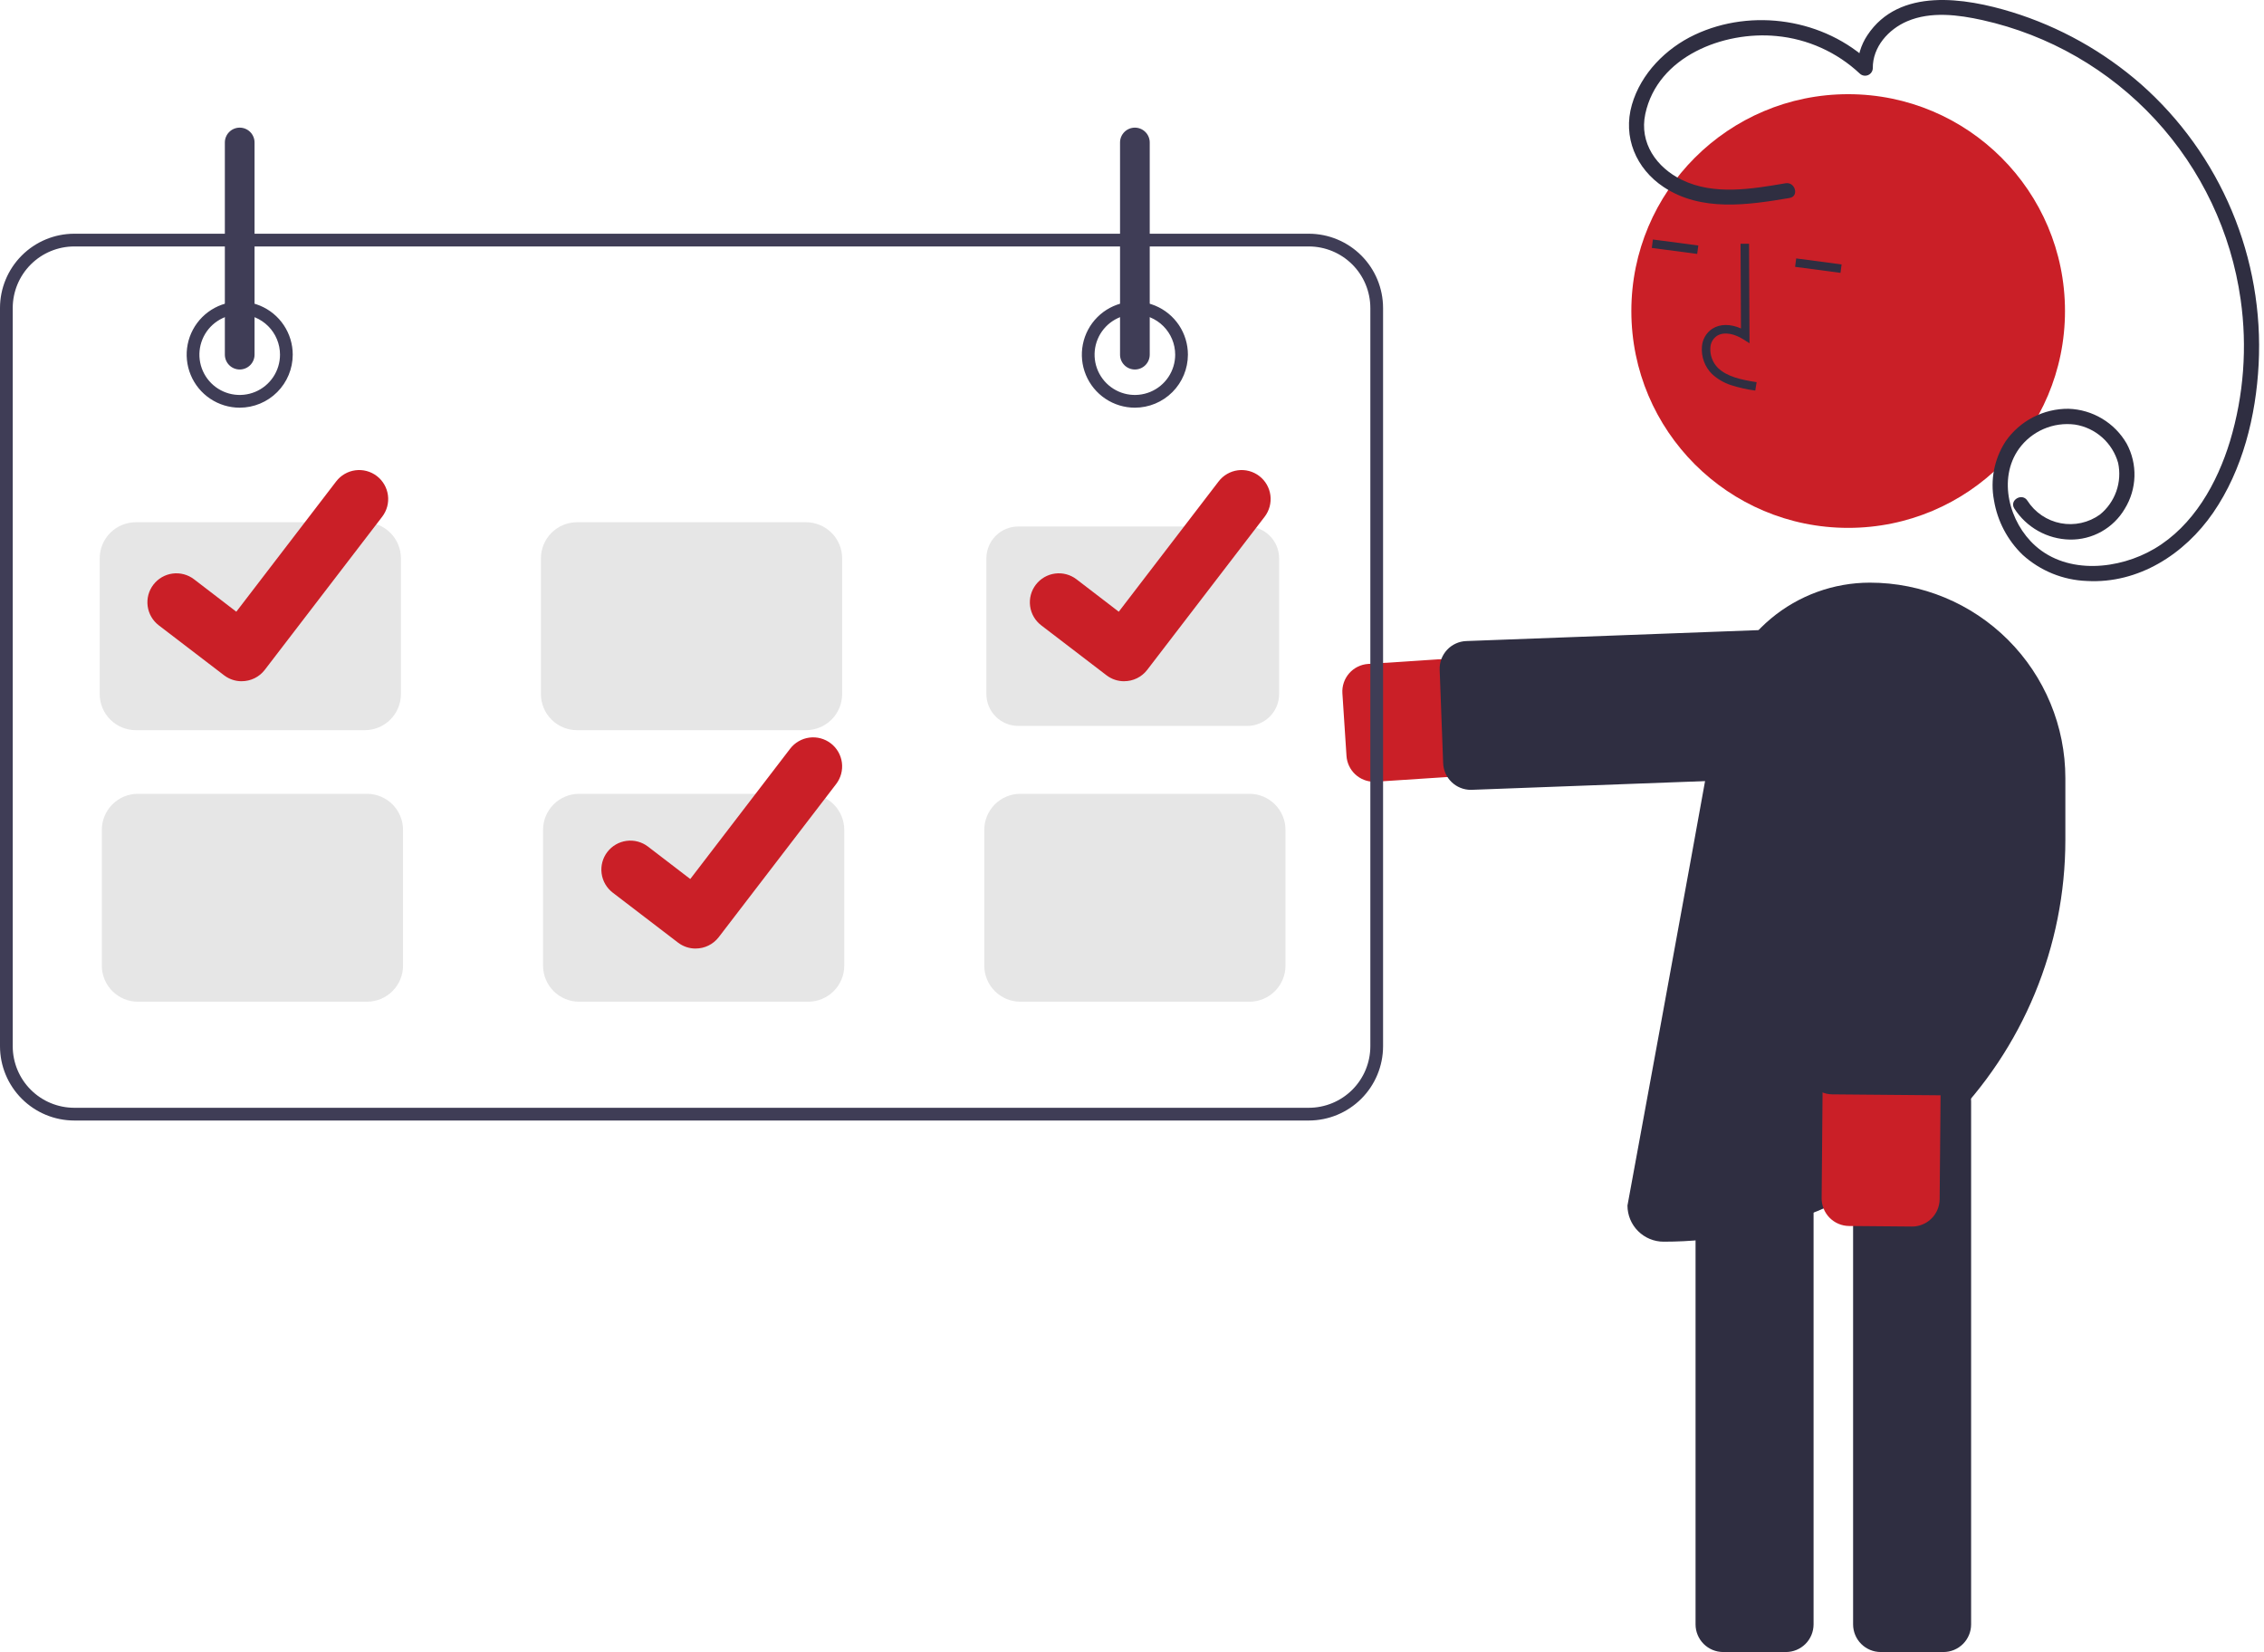 <svg width="233" height="170" viewBox="0 0 233 170" fill="none" xmlns="http://www.w3.org/2000/svg">
<g id="undraw_schedule_meeting_52nu (1)" clip-path="url(#clip0_2387_1458)">
<path id="Vector" d="M141.409 80.447C140.688 80.445 139.994 80.17 139.468 79.677C138.942 79.183 138.623 78.508 138.575 77.788L138.153 71.345C138.104 70.592 138.356 69.85 138.853 69.283C139.351 68.716 140.053 68.37 140.805 68.321L191.291 65.014C192.897 64.91 194.479 65.449 195.689 66.511C196.899 67.573 197.638 69.072 197.743 70.678C197.848 72.284 197.311 73.867 196.25 75.078C195.189 76.288 193.691 77.028 192.084 77.134L141.599 80.44C141.536 80.445 141.472 80.447 141.409 80.447Z" fill="#CA1F27"/>
<path id="Vector_2" d="M151.364 81.278C150.629 81.276 149.922 80.99 149.393 80.48C148.863 79.97 148.552 79.274 148.523 78.54L148.163 68.915C148.15 68.541 148.209 68.169 148.339 67.819C148.469 67.469 148.667 67.148 148.921 66.874C149.175 66.6 149.48 66.379 149.82 66.224C150.159 66.068 150.526 65.981 150.899 65.967L192.415 64.415C193.169 64.387 193.903 64.659 194.455 65.172C195.008 65.686 195.335 66.397 195.363 67.151L195.723 76.776C195.737 77.149 195.677 77.521 195.547 77.871C195.417 78.222 195.22 78.543 194.965 78.816C194.711 79.09 194.406 79.311 194.066 79.467C193.727 79.623 193.36 79.71 192.987 79.724L151.471 81.275C151.436 81.277 151.4 81.278 151.364 81.278Z" fill="#2F2E41"/>
<path id="Vector_3" d="M200.013 170H193.556C192.802 169.999 192.079 169.699 191.546 169.166C191.012 168.633 190.713 167.91 190.712 167.156V113.334C190.713 112.58 191.012 111.857 191.546 111.324C192.079 110.791 192.802 110.491 193.556 110.49H200.013C200.767 110.491 201.49 110.791 202.023 111.324C202.557 111.857 202.857 112.58 202.857 113.334V167.156C202.857 167.91 202.557 168.633 202.023 169.166C201.49 169.699 200.767 169.999 200.013 170Z" fill="#2F2E41"/>
<path id="Vector_4" d="M183.8 170H177.342C176.588 169.999 175.865 169.699 175.332 169.166C174.799 168.633 174.499 167.91 174.498 167.156V113.334C174.499 112.58 174.799 111.857 175.332 111.324C175.865 110.791 176.588 110.491 177.342 110.49H183.8C184.554 110.491 185.276 110.791 185.81 111.324C186.343 111.857 186.643 112.58 186.644 113.334V167.156C186.643 167.91 186.343 168.633 185.81 169.166C185.276 169.699 184.554 169.999 183.8 170Z" fill="#2F2E41"/>
<path id="Vector_5" d="M190.205 54.32C202.529 54.32 212.519 44.33 212.519 32.006C212.519 19.683 202.529 9.692 190.205 9.692C177.882 9.692 167.891 19.683 167.891 32.006C167.891 44.33 177.882 54.32 190.205 54.32Z" fill="#CA1F27"/>
<path id="Vector_6" d="M178.127 39.625C177.409 39.389 176.75 39.003 176.194 38.491C175.826 38.126 175.542 37.684 175.363 37.197C175.183 36.711 175.112 36.191 175.154 35.674C175.178 35.305 175.286 34.947 175.47 34.628C175.655 34.308 175.911 34.035 176.219 33.831C177.017 33.319 178.084 33.318 179.17 33.797L179.129 25.086L180.004 25.081L180.053 35.322L179.378 34.898C178.597 34.407 177.48 34.062 176.691 34.568C176.496 34.702 176.335 34.878 176.219 35.085C176.104 35.291 176.037 35.521 176.025 35.757C175.996 36.142 176.05 36.529 176.183 36.892C176.317 37.254 176.527 37.584 176.799 37.858C177.765 38.781 179.175 39.069 180.782 39.328L180.644 40.191C179.79 40.078 178.947 39.889 178.127 39.625Z" fill="#2F2E41"/>
<path id="Vector_7" d="M170.109 24.646L169.995 25.514L174.667 26.131L174.782 25.263L170.109 24.646Z" fill="#2F2E41"/>
<path id="Vector_8" d="M184.857 26.593L184.742 27.46L189.415 28.077L189.529 27.21L184.857 26.593Z" fill="#2F2E41"/>
<path id="Vector_9" d="M171.21 127.774C170.224 127.773 169.279 127.381 168.582 126.684C167.884 125.987 167.492 125.041 167.491 124.055C167.491 124.055 173.42 91.886 176.808 73.031C177.467 69.365 179.393 66.047 182.25 63.657C185.108 61.267 188.714 59.958 192.439 59.957C197.775 59.957 202.892 62.077 206.664 65.85C210.437 69.623 212.557 74.74 212.557 80.075V86.428C212.557 97.394 208.201 107.91 200.447 115.664C192.693 123.418 182.176 127.774 171.21 127.774Z" fill="#2F2E41"/>
<path id="Vector_10" d="M199.363 124.554C199.134 125.053 198.766 125.475 198.303 125.77C197.839 126.065 197.301 126.22 196.752 126.215L190.294 126.159C189.921 126.156 189.552 126.079 189.208 125.933C188.864 125.787 188.552 125.575 188.29 125.309C188.029 125.043 187.822 124.727 187.682 124.381C187.542 124.035 187.472 123.664 187.475 123.291L187.914 72.699C187.92 71.901 188.084 71.113 188.395 70.378C188.707 69.644 189.16 68.978 189.728 68.419C190.297 67.859 190.971 67.417 191.71 67.118C192.45 66.819 193.241 66.669 194.039 66.676C194.837 66.683 195.625 66.847 196.359 67.159C197.094 67.471 197.759 67.924 198.319 68.493C198.878 69.062 199.319 69.736 199.618 70.476C199.916 71.215 200.066 72.007 200.059 72.805L199.62 123.396C199.617 123.796 199.529 124.191 199.363 124.554Z" fill="#CA1F27"/>
<path id="Vector_11" d="M202.216 111.048C201.987 111.547 201.619 111.97 201.155 112.264C200.692 112.559 200.154 112.714 199.604 112.71L188.575 112.614C187.821 112.606 187.1 112.3 186.572 111.763C186.043 111.225 185.75 110.499 185.756 109.745L186.116 68.203C186.119 67.829 186.196 67.46 186.342 67.116C186.488 66.772 186.7 66.46 186.966 66.199C187.232 65.937 187.548 65.73 187.894 65.59C188.24 65.45 188.611 65.38 188.984 65.383L200.014 65.479C200.387 65.482 200.757 65.559 201.1 65.705C201.444 65.851 201.756 66.063 202.018 66.329C202.279 66.596 202.486 66.911 202.626 67.257C202.766 67.603 202.836 67.974 202.833 68.347L202.473 109.89C202.47 110.29 202.382 110.685 202.216 111.048Z" fill="#2F2E41"/>
<path id="Vector_12" d="M183.765 18.858C180.287 19.448 176.405 20.123 173.092 18.51C170.483 17.241 168.69 14.706 169.326 11.728C170.59 5.8 177.376 3.18 182.829 3.709C186.036 4.008 189.052 5.368 191.4 7.573C191.512 7.679 191.651 7.75 191.802 7.777C191.953 7.805 192.108 7.789 192.25 7.73C192.392 7.672 192.513 7.573 192.6 7.447C192.687 7.32 192.736 7.172 192.74 7.018C192.716 4.831 194.353 3.006 196.292 2.182C198.719 1.15 201.54 1.519 204.035 2.071C210.862 3.593 217.062 7.162 221.808 12.3C226.553 17.437 229.619 23.9 230.597 30.826C231.291 35.702 230.919 40.67 229.505 45.388C228.181 49.736 225.736 54.107 221.712 56.473C218.085 58.605 212.811 59.154 209.464 56.163C206.784 53.767 205.575 49.288 207.775 46.188C208.423 45.289 209.302 44.583 210.319 44.143C211.336 43.703 212.453 43.547 213.552 43.691C214.591 43.855 215.561 44.314 216.347 45.013C217.133 45.712 217.702 46.622 217.987 47.635C218.195 48.608 218.131 49.619 217.801 50.557C217.47 51.495 216.887 52.324 216.115 52.951C215.538 53.366 214.882 53.659 214.188 53.812C213.494 53.965 212.776 53.975 212.078 53.842C211.38 53.709 210.717 53.435 210.128 53.037C209.539 52.639 209.038 52.125 208.654 51.527C208.121 50.672 206.763 51.458 207.299 52.319C207.915 53.282 208.758 54.078 209.755 54.637C210.752 55.196 211.871 55.501 213.014 55.524C214.153 55.545 215.277 55.263 216.27 54.706C217.264 54.15 218.092 53.339 218.67 52.357C219.289 51.355 219.633 50.207 219.668 49.03C219.703 47.852 219.427 46.687 218.868 45.65C218.257 44.592 217.387 43.708 216.339 43.081C215.291 42.453 214.1 42.103 212.88 42.064C211.613 42.054 210.364 42.352 209.238 42.933C208.113 43.513 207.146 44.359 206.42 45.396C205.245 47.192 204.812 49.373 205.211 51.481C205.565 53.624 206.602 55.596 208.169 57.102C209.983 58.744 212.318 59.694 214.763 59.784C220.083 60.087 224.833 57.022 227.767 52.762C230.812 48.341 232.174 42.794 232.448 37.49C232.727 32.084 231.784 26.685 229.688 21.695C227.592 16.704 224.398 12.25 220.342 8.665C216.485 5.289 211.962 2.762 207.065 1.247C202.218 -0.238 195.45 -1.32 192.177 3.632C191.511 4.635 191.161 5.814 191.17 7.018L192.51 6.464C187.774 1.938 180.329 0.794 174.415 3.576C171.445 4.973 168.87 7.572 167.947 10.775C166.989 14.099 168.374 17.361 171.215 19.246C175.081 21.812 179.876 21.102 184.182 20.371C185.175 20.202 184.754 18.69 183.765 18.858Z" fill="#2F2E41"/>
<path id="Vector_13" d="M134.698 115.305H7.641C5.615 115.303 3.673 114.497 2.241 113.065C0.808 111.632 0.002 109.69 0 107.664V31.692C0.002 29.666 0.808 27.724 2.241 26.291C3.673 24.859 5.615 24.053 7.641 24.051H134.698C136.724 24.053 138.666 24.859 140.099 26.291C141.531 27.724 142.337 29.666 142.339 31.692V107.664C142.337 109.69 141.531 111.632 140.099 113.065C138.666 114.497 136.724 115.303 134.698 115.305ZM7.641 25.361C5.962 25.363 4.353 26.03 3.166 27.217C1.979 28.404 1.312 30.013 1.31 31.692V107.664C1.312 109.343 1.979 110.952 3.166 112.139C4.353 113.326 5.962 113.993 7.641 113.995H134.698C136.377 113.993 137.986 113.326 139.173 112.139C140.36 110.952 141.027 109.343 141.029 107.664V31.692C141.027 30.013 140.36 28.404 139.173 27.217C137.986 26.03 136.377 25.363 134.698 25.361H7.641Z" fill="#3F3D56"/>
<path id="Vector_14" d="M24.669 41.952C23.59 41.952 22.535 41.632 21.637 41.032C20.739 40.433 20.04 39.58 19.627 38.583C19.214 37.586 19.106 36.489 19.316 35.43C19.527 34.371 20.047 33.399 20.81 32.635C21.573 31.872 22.546 31.352 23.605 31.142C24.663 30.931 25.761 31.039 26.758 31.452C27.755 31.865 28.608 32.565 29.207 33.462C29.807 34.36 30.127 35.415 30.127 36.495C30.125 37.941 29.55 39.329 28.527 40.352C27.503 41.375 26.116 41.951 24.669 41.952ZM24.669 32.347C23.849 32.347 23.047 32.59 22.365 33.046C21.683 33.501 21.151 34.149 20.837 34.907C20.523 35.665 20.441 36.499 20.601 37.304C20.761 38.108 21.156 38.847 21.736 39.428C22.316 40.008 23.055 40.403 23.86 40.563C24.665 40.723 25.499 40.641 26.257 40.327C27.015 40.013 27.662 39.481 28.118 38.799C28.574 38.117 28.817 37.315 28.817 36.495C28.816 35.395 28.378 34.34 27.601 33.563C26.823 32.785 25.769 32.348 24.669 32.347Z" fill="#3F3D56"/>
<path id="Vector_15" d="M116.797 41.952C115.717 41.952 114.662 41.632 113.764 41.032C112.867 40.433 112.167 39.58 111.754 38.583C111.341 37.586 111.233 36.489 111.444 35.43C111.654 34.371 112.174 33.399 112.937 32.635C113.701 31.872 114.673 31.352 115.732 31.142C116.791 30.931 117.888 31.039 118.885 31.452C119.883 31.865 120.735 32.565 121.335 33.462C121.934 34.36 122.254 35.415 122.254 36.495C122.253 37.941 121.677 39.329 120.654 40.352C119.631 41.375 118.244 41.951 116.797 41.952ZM116.797 32.347C115.976 32.347 115.174 32.59 114.492 33.046C113.81 33.501 113.278 34.149 112.964 34.907C112.651 35.665 112.568 36.499 112.728 37.304C112.889 38.108 113.284 38.847 113.864 39.428C114.444 40.008 115.183 40.403 115.987 40.563C116.792 40.723 117.626 40.641 118.384 40.327C119.142 40.013 119.79 39.481 120.246 38.799C120.701 38.117 120.945 37.315 120.945 36.495C120.943 35.395 120.506 34.34 119.728 33.563C118.951 32.785 117.896 32.348 116.797 32.347Z" fill="#3F3D56"/>
<path id="Vector_16" d="M37.55 75.136H13.972C12.988 75.135 12.045 74.743 11.349 74.047C10.653 73.352 10.262 72.408 10.261 71.424V57.453C10.262 56.469 10.653 55.525 11.349 54.83C12.045 54.134 12.988 53.742 13.972 53.741H37.55C38.533 53.742 39.477 54.134 40.173 54.83C40.868 55.525 41.26 56.469 41.261 57.453V71.424C41.26 72.408 40.868 73.352 40.173 74.047C39.477 74.743 38.533 75.135 37.55 75.136Z" fill="#E6E6E6"/>
<path id="Vector_17" d="M82.958 75.136H59.381C58.397 75.135 57.453 74.743 56.758 74.047C56.062 73.352 55.671 72.408 55.669 71.424V57.453C55.671 56.469 56.062 55.525 56.758 54.83C57.453 54.134 58.397 53.742 59.381 53.741H82.958C83.942 53.742 84.886 54.134 85.581 54.83C86.277 55.525 86.668 56.469 86.67 57.453V71.424C86.668 72.408 86.277 73.352 85.581 74.047C84.886 74.743 83.942 75.135 82.958 75.136Z" fill="#E6E6E6"/>
<path id="Vector_18" d="M104.79 54.178C103.921 54.179 103.089 54.524 102.475 55.138C101.861 55.752 101.516 56.584 101.515 57.452V71.424C101.516 72.293 101.861 73.125 102.475 73.739C103.089 74.353 103.921 74.698 104.79 74.699H128.367C129.235 74.698 130.068 74.353 130.682 73.739C131.296 73.125 131.641 72.293 131.642 71.424V57.452C131.641 56.584 131.296 55.752 130.682 55.138C130.068 54.524 129.235 54.179 128.367 54.178H104.79Z" fill="#E6E6E6"/>
<path id="Vector_19" d="M37.768 103.08H14.19C13.206 103.078 12.263 102.687 11.567 101.991C10.872 101.296 10.48 100.352 10.479 99.368V85.396C10.48 84.412 10.872 83.469 11.567 82.773C12.263 82.078 13.206 81.686 14.19 81.685H37.768C38.752 81.686 39.695 82.078 40.391 82.773C41.087 83.469 41.478 84.412 41.479 85.396V99.368C41.478 100.352 41.087 101.296 40.391 101.991C39.695 102.687 38.752 103.078 37.768 103.08Z" fill="#E6E6E6"/>
<path id="Vector_20" d="M83.177 103.08H59.599C58.615 103.078 57.672 102.687 56.976 101.991C56.28 101.296 55.889 100.352 55.888 99.368V85.396C55.889 84.412 56.28 83.469 56.976 82.773C57.672 82.078 58.615 81.686 59.599 81.685H83.177C84.161 81.686 85.104 82.078 85.8 82.773C86.496 83.469 86.887 84.412 86.888 85.396V99.368C86.887 100.352 86.496 101.296 85.8 101.991C85.104 102.687 84.161 103.078 83.177 103.08Z" fill="#E6E6E6"/>
<path id="Vector_21" d="M128.586 103.08H105.008C104.024 103.078 103.081 102.687 102.385 101.991C101.689 101.296 101.298 100.352 101.297 99.368V85.396C101.298 84.412 101.689 83.469 102.385 82.773C103.081 82.078 104.024 81.686 105.008 81.685H128.586C129.57 81.686 130.513 82.078 131.209 82.773C131.904 83.469 132.296 84.412 132.297 85.396V99.368C132.296 100.352 131.904 101.296 131.209 101.991C130.513 102.687 129.57 103.078 128.586 103.08Z" fill="#E6E6E6"/>
<path id="Vector_22" d="M24.669 38.023C24.264 38.022 23.876 37.861 23.589 37.575C23.303 37.288 23.142 36.9 23.141 36.495V14.663C23.141 14.258 23.302 13.869 23.589 13.583C23.875 13.296 24.264 13.135 24.669 13.135C25.075 13.135 25.463 13.296 25.75 13.583C26.036 13.869 26.197 14.258 26.197 14.663V36.495C26.197 36.9 26.036 37.288 25.749 37.575C25.463 37.861 25.074 38.022 24.669 38.023Z" fill="#3F3D56"/>
<path id="Vector_23" d="M116.797 38.023C116.392 38.022 116.003 37.861 115.717 37.575C115.43 37.288 115.269 36.9 115.269 36.495V14.663C115.269 14.258 115.43 13.869 115.716 13.583C116.003 13.296 116.391 13.135 116.797 13.135C117.202 13.135 117.591 13.296 117.877 13.583C118.164 13.869 118.325 14.258 118.325 14.663V36.495C118.324 36.9 118.163 37.288 117.877 37.575C117.59 37.861 117.202 38.022 116.797 38.023Z" fill="#3F3D56"/>
<path id="Path 395" d="M24.869 70.102C24.227 70.103 23.601 69.895 23.087 69.51L23.055 69.486L16.339 64.348C15.711 63.867 15.3 63.155 15.196 62.371C15.092 61.586 15.305 60.792 15.786 60.164C16.268 59.536 16.979 59.125 17.764 59.021C18.549 58.918 19.342 59.13 19.971 59.611L24.32 62.947L34.599 49.537C34.837 49.226 35.135 48.965 35.474 48.769C35.813 48.573 36.188 48.446 36.576 48.395C36.964 48.343 37.359 48.369 37.737 48.471C38.116 48.572 38.471 48.746 38.782 48.985L38.782 48.986L38.719 49.074L38.784 48.986C39.411 49.468 39.822 50.179 39.925 50.963C40.029 51.747 39.817 52.541 39.336 53.169L27.246 68.935C26.966 69.298 26.607 69.592 26.195 69.794C25.783 69.996 25.331 70.1 24.872 70.099L24.869 70.102Z" fill="#CA1F27"/>
<path id="Path 395_2" d="M71.588 97.609C70.945 97.61 70.32 97.402 69.805 97.017L69.773 96.993L63.058 91.856C62.43 91.374 62.019 90.663 61.915 89.878C61.811 89.093 62.023 88.299 62.505 87.671C62.987 87.043 63.698 86.632 64.483 86.528C65.267 86.425 66.061 86.637 66.689 87.119L71.039 90.454L81.318 77.044C81.556 76.734 81.853 76.473 82.193 76.277C82.532 76.081 82.906 75.953 83.295 75.902C83.683 75.851 84.078 75.876 84.456 75.978C84.835 76.079 85.189 76.254 85.5 76.492L85.501 76.493L85.437 76.581L85.503 76.493C86.13 76.975 86.54 77.686 86.644 78.47C86.747 79.254 86.535 80.048 86.055 80.676L73.965 96.442C73.685 96.805 73.325 97.099 72.913 97.301C72.502 97.503 72.049 97.607 71.591 97.606L71.588 97.609Z" fill="#CA1F27"/>
<path id="Path 395_3" d="M115.687 70.102C115.044 70.103 114.418 69.895 113.904 69.51L113.872 69.486L107.157 64.348C106.529 63.867 106.117 63.155 106.014 62.371C105.91 61.586 106.122 60.792 106.604 60.164C107.086 59.536 107.797 59.125 108.582 59.021C109.366 58.918 110.16 59.13 110.788 59.611L115.138 62.947L125.417 49.537C125.655 49.226 125.952 48.965 126.292 48.769C126.631 48.573 127.005 48.446 127.394 48.395C127.782 48.343 128.177 48.369 128.555 48.471C128.933 48.572 129.288 48.746 129.599 48.985L129.6 48.986L129.536 49.074L129.602 48.986C130.229 49.468 130.639 50.179 130.743 50.963C130.846 51.747 130.634 52.541 130.154 53.169L118.063 68.935C117.784 69.298 117.424 69.592 117.012 69.794C116.601 69.996 116.148 70.1 115.69 70.099L115.687 70.102Z" fill="#CA1F27"/>
</g>
<defs>
<clipPath id="clip0_2387_1458">
<rect width="232.495" height="170" fill="white"/>
</clipPath>
</defs>
</svg>

